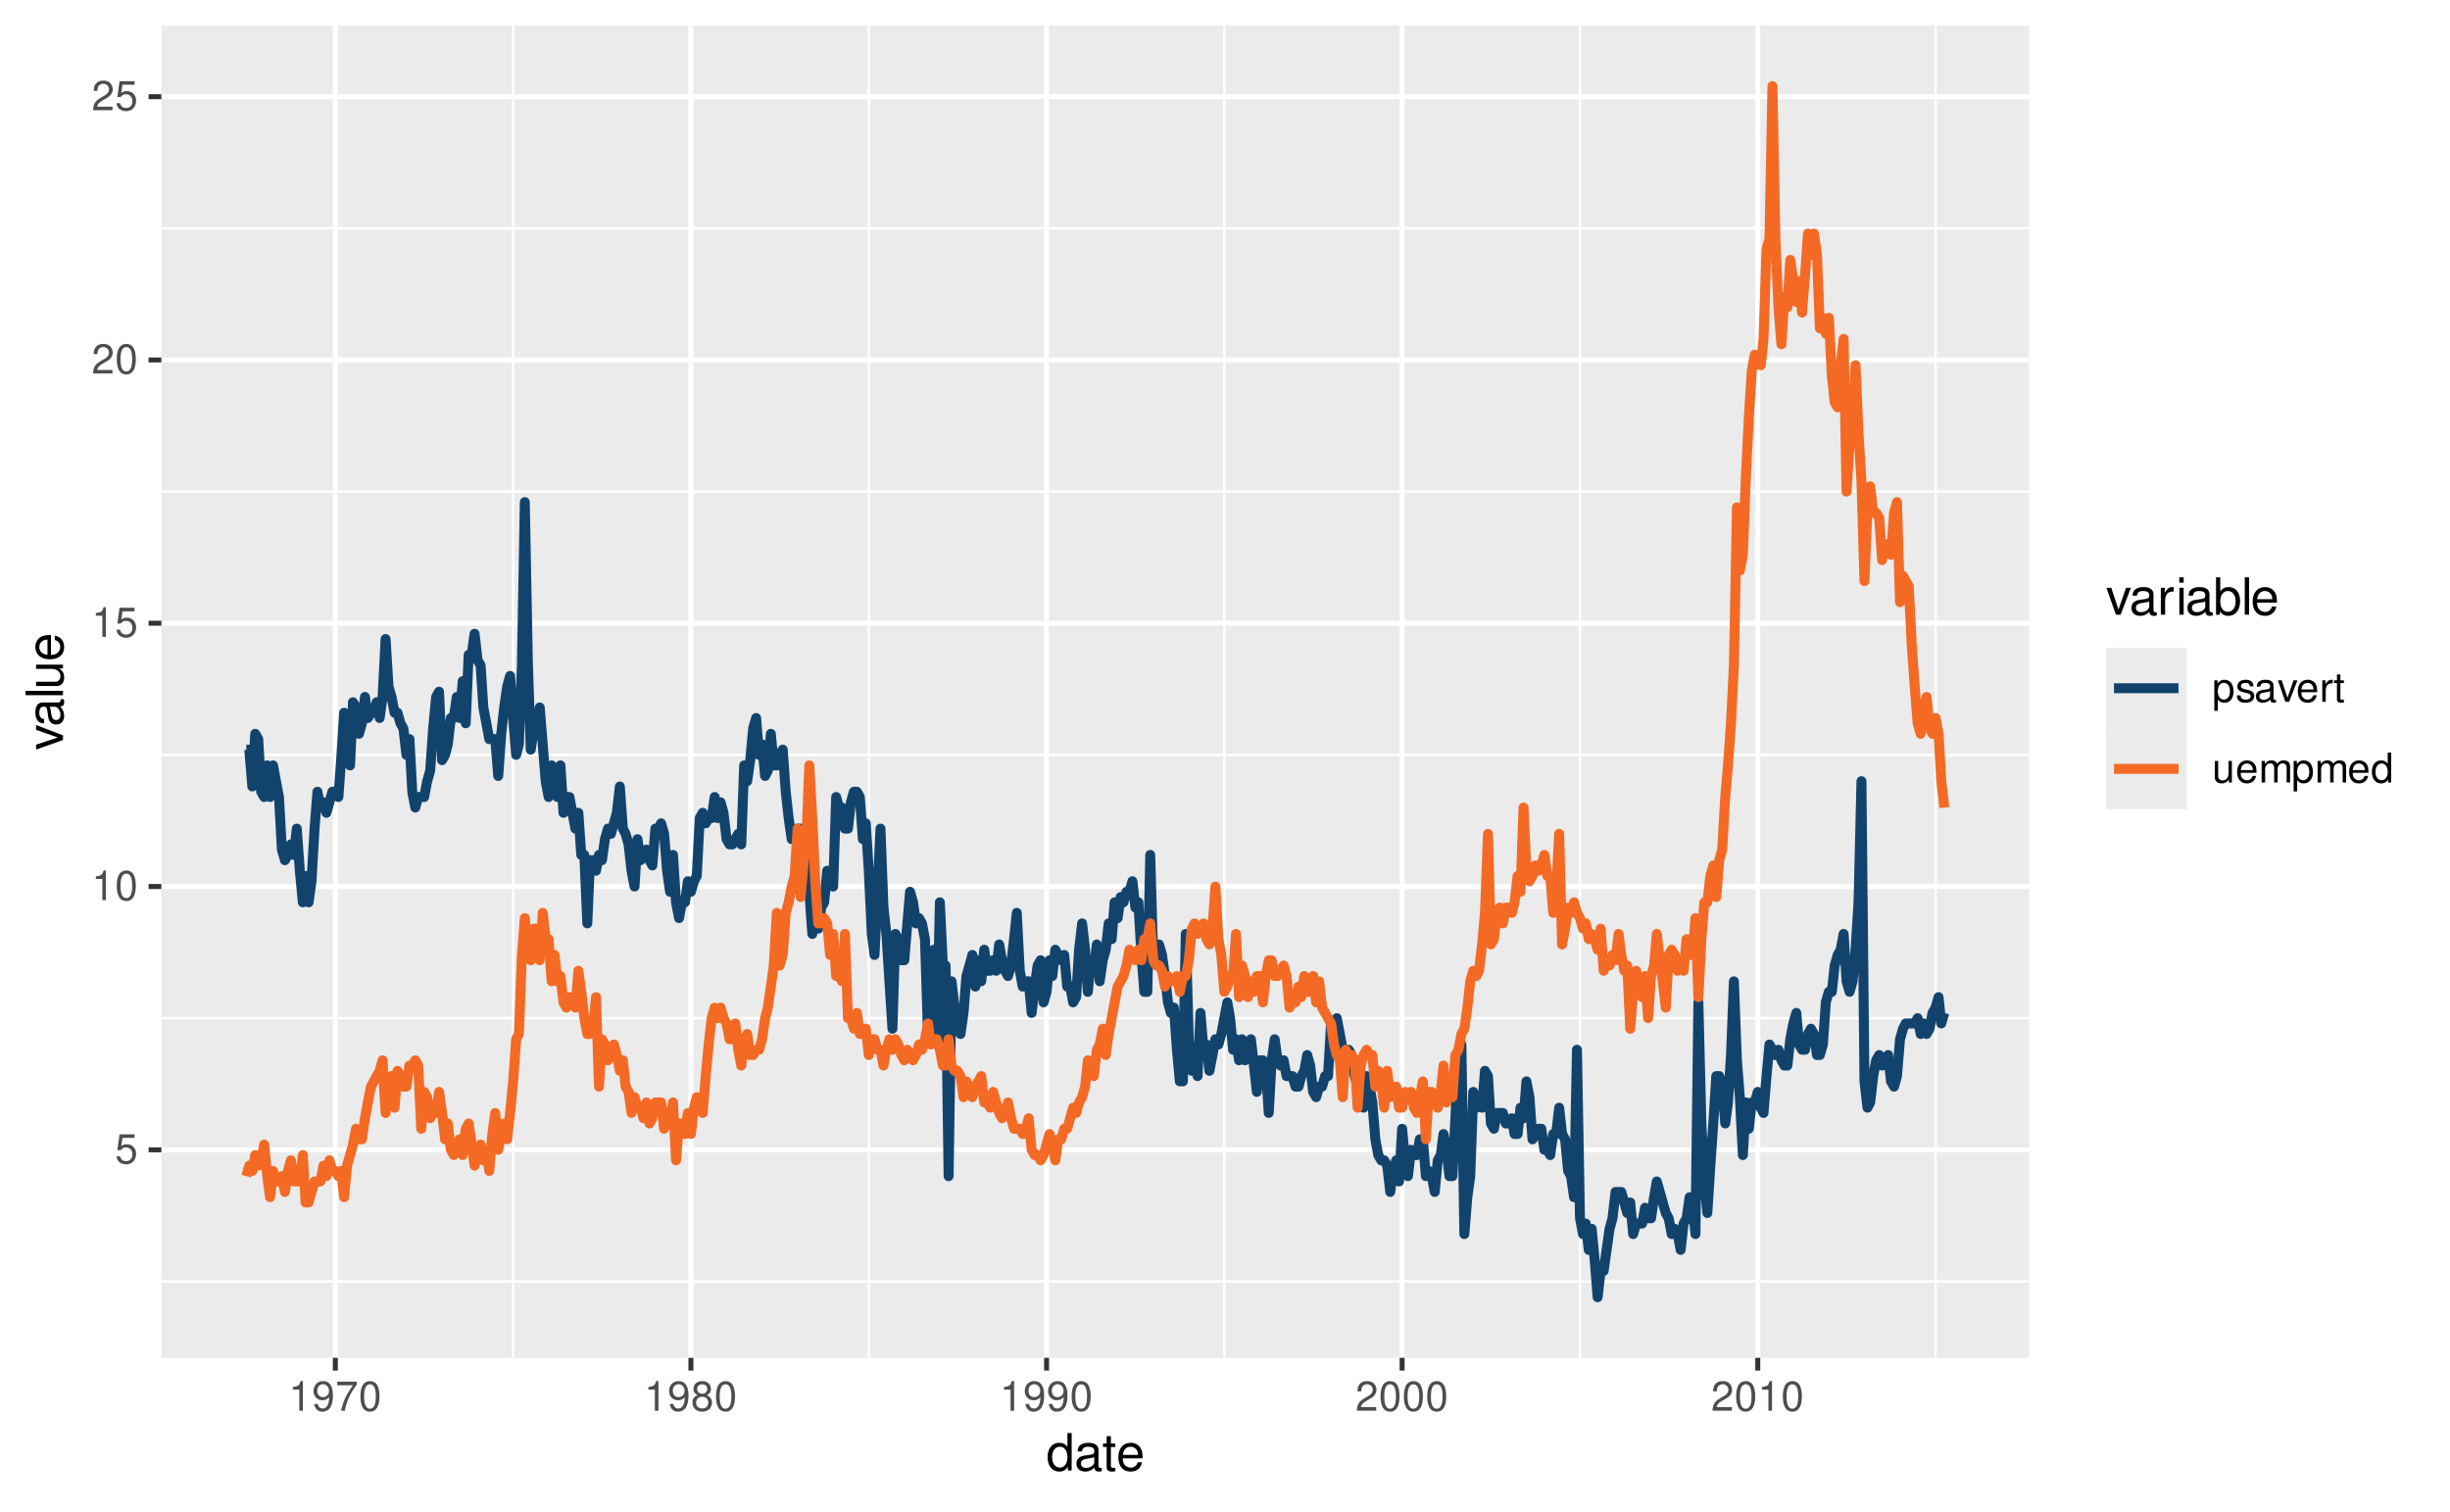 <?xml version="1.0" encoding="UTF-8"?>
<svg xmlns="http://www.w3.org/2000/svg" xmlns:xlink="http://www.w3.org/1999/xlink" width="525pt" height="324pt" viewBox="0 0 525 324" version="1.1">
<defs>
<g>
<symbol overflow="visible" id="glyph0-0">
<path style="stroke:none;" d=""/>
</symbol>
<symbol overflow="visible" id="glyph0-1">
<path style="stroke:none;" d="M 4.188 -6.234 L 0.969 -6.234 L 0.5 -2.844 L 1.219 -2.844 C 1.578 -3.266 1.875 -3.422 2.359 -3.422 C 3.203 -3.422 3.719 -2.844 3.719 -1.922 C 3.719 -1.031 3.203 -0.484 2.359 -0.484 C 1.688 -0.484 1.266 -0.828 1.078 -1.531 L 0.312 -1.531 C 0.406 -1.016 0.5 -0.781 0.688 -0.547 C 1.031 -0.078 1.672 0.203 2.375 0.203 C 3.641 0.203 4.516 -0.719 4.516 -2.031 C 4.516 -3.266 3.688 -4.109 2.5 -4.109 C 2.062 -4.109 1.703 -4 1.344 -3.734 L 1.594 -5.469 L 4.188 -5.469 Z M 4.188 -6.234 "/>
</symbol>
<symbol overflow="visible" id="glyph0-2">
<path style="stroke:none;" d="M 2.281 -4.531 L 2.281 0 L 3.047 0 L 3.047 -6.359 L 2.547 -6.359 C 2.266 -5.391 2.094 -5.25 0.891 -5.094 L 0.891 -4.531 Z M 2.281 -4.531 "/>
</symbol>
<symbol overflow="visible" id="glyph0-3">
<path style="stroke:none;" d="M 2.422 -6.359 C 1.844 -6.359 1.312 -6.094 0.984 -5.672 C 0.578 -5.109 0.375 -4.25 0.375 -3.078 C 0.375 -0.938 1.078 0.203 2.422 0.203 C 3.734 0.203 4.453 -0.938 4.453 -3.031 C 4.453 -4.25 4.266 -5.078 3.859 -5.672 C 3.531 -6.109 3.016 -6.359 2.422 -6.359 Z M 2.422 -5.672 C 3.25 -5.672 3.672 -4.828 3.672 -3.094 C 3.672 -1.281 3.266 -0.438 2.406 -0.438 C 1.578 -0.438 1.172 -1.312 1.172 -3.062 C 1.172 -4.828 1.578 -5.672 2.422 -5.672 Z M 2.422 -5.672 "/>
</symbol>
<symbol overflow="visible" id="glyph0-4">
<path style="stroke:none;" d="M 4.453 -0.766 L 1.172 -0.766 C 1.25 -1.297 1.531 -1.625 2.297 -2.094 L 3.172 -2.594 C 4.047 -3.062 4.5 -3.719 4.5 -4.5 C 4.5 -5.031 4.281 -5.531 3.922 -5.875 C 3.547 -6.203 3.094 -6.359 2.5 -6.359 C 1.703 -6.359 1.125 -6.078 0.781 -5.531 C 0.547 -5.203 0.453 -4.797 0.438 -4.156 L 1.219 -4.156 C 1.234 -4.594 1.297 -4.844 1.406 -5.062 C 1.594 -5.438 2 -5.688 2.469 -5.688 C 3.172 -5.688 3.703 -5.172 3.703 -4.484 C 3.703 -3.969 3.406 -3.531 2.859 -3.219 L 2.047 -2.75 C 0.75 -2 0.375 -1.406 0.297 -0.016 L 4.453 -0.016 Z M 4.453 -0.766 "/>
</symbol>
<symbol overflow="visible" id="glyph0-5">
<path style="stroke:none;" d="M 0.469 -1.453 C 0.609 -0.406 1.281 0.203 2.234 0.203 C 2.922 0.203 3.547 -0.125 3.922 -0.703 C 4.297 -1.328 4.484 -2.109 4.484 -3.25 C 4.484 -4.328 4.312 -5 3.953 -5.562 C 3.609 -6.094 3.062 -6.359 2.375 -6.359 C 1.188 -6.359 0.328 -5.469 0.328 -4.234 C 0.328 -3.062 1.125 -2.25 2.25 -2.25 C 2.844 -2.25 3.281 -2.453 3.672 -2.938 C 3.672 -1.359 3.172 -0.484 2.281 -0.484 C 1.734 -0.484 1.359 -0.828 1.234 -1.453 Z M 2.359 -5.688 C 3.094 -5.688 3.641 -5.078 3.641 -4.25 C 3.641 -3.469 3.109 -2.922 2.344 -2.922 C 1.594 -2.922 1.125 -3.453 1.125 -4.297 C 1.125 -5.109 1.641 -5.688 2.359 -5.688 Z M 2.359 -5.688 "/>
</symbol>
<symbol overflow="visible" id="glyph0-6">
<path style="stroke:none;" d="M 4.578 -6.234 L 0.406 -6.234 L 0.406 -5.469 L 3.781 -5.469 C 2.281 -3.359 1.688 -2.047 1.219 0 L 2.047 0 C 2.391 -2 3.172 -3.719 4.578 -5.594 Z M 4.578 -6.234 "/>
</symbol>
<symbol overflow="visible" id="glyph0-7">
<path style="stroke:none;" d="M 3.438 -3.359 C 4.094 -3.75 4.297 -4.062 4.297 -4.656 C 4.297 -5.672 3.531 -6.359 2.422 -6.359 C 1.312 -6.359 0.547 -5.672 0.547 -4.672 C 0.547 -4.062 0.75 -3.75 1.391 -3.359 C 0.672 -2.984 0.328 -2.469 0.328 -1.766 C 0.328 -0.609 1.172 0.203 2.422 0.203 C 3.656 0.203 4.516 -0.609 4.516 -1.766 C 4.516 -2.469 4.156 -2.984 3.438 -3.359 Z M 2.422 -5.672 C 3.078 -5.672 3.5 -5.281 3.5 -4.641 C 3.5 -4.047 3.062 -3.656 2.422 -3.656 C 1.766 -3.656 1.344 -4.047 1.344 -4.656 C 1.344 -5.281 1.766 -5.672 2.422 -5.672 Z M 2.422 -3 C 3.188 -3 3.719 -2.484 3.719 -1.75 C 3.719 -0.984 3.203 -0.484 2.406 -0.484 C 1.641 -0.484 1.125 -1 1.125 -1.734 C 1.125 -2.5 1.641 -3 2.422 -3 Z M 2.422 -3 "/>
</symbol>
<symbol overflow="visible" id="glyph0-8">
<path style="stroke:none;" d="M 0.469 1.922 L 1.219 1.922 L 1.219 -0.484 C 1.594 -0.016 2.031 0.203 2.625 0.203 C 3.828 0.203 4.594 -0.75 4.594 -2.219 C 4.594 -3.781 3.844 -4.734 2.625 -4.734 C 2 -4.734 1.5 -4.453 1.156 -3.922 L 1.156 -4.609 L 0.469 -4.609 Z M 2.5 -4.062 C 3.312 -4.062 3.828 -3.344 3.828 -2.25 C 3.828 -1.203 3.297 -0.484 2.5 -0.484 C 1.719 -0.484 1.219 -1.188 1.219 -2.266 C 1.219 -3.359 1.719 -4.062 2.5 -4.062 Z M 2.5 -4.062 "/>
</symbol>
<symbol overflow="visible" id="glyph0-9">
<path style="stroke:none;" d="M 3.859 -3.328 C 3.844 -4.234 3.25 -4.734 2.188 -4.734 C 1.109 -4.734 0.406 -4.188 0.406 -3.328 C 0.406 -2.609 0.781 -2.266 1.875 -2 L 2.562 -1.844 C 3.062 -1.719 3.266 -1.531 3.266 -1.203 C 3.266 -0.766 2.844 -0.469 2.203 -0.469 C 1.797 -0.469 1.469 -0.594 1.281 -0.781 C 1.172 -0.922 1.125 -1.047 1.078 -1.375 L 0.297 -1.375 C 0.328 -0.312 0.938 0.203 2.141 0.203 C 3.297 0.203 4.031 -0.375 4.031 -1.266 C 4.031 -1.938 3.656 -2.328 2.734 -2.547 L 2.031 -2.703 C 1.438 -2.844 1.172 -3.047 1.172 -3.375 C 1.172 -3.797 1.562 -4.062 2.156 -4.062 C 2.75 -4.062 3.062 -3.812 3.078 -3.328 Z M 3.859 -3.328 "/>
</symbol>
<symbol overflow="visible" id="glyph0-10">
<path style="stroke:none;" d="M 4.703 -0.438 C 4.625 -0.406 4.594 -0.406 4.547 -0.406 C 4.297 -0.406 4.156 -0.547 4.156 -0.781 L 4.156 -3.484 C 4.156 -4.297 3.547 -4.734 2.422 -4.734 C 1.734 -4.734 1.203 -4.547 0.891 -4.203 C 0.672 -3.969 0.594 -3.703 0.578 -3.25 L 1.312 -3.25 C 1.375 -3.812 1.703 -4.062 2.391 -4.062 C 3.062 -4.062 3.422 -3.812 3.422 -3.375 L 3.422 -3.188 C 3.406 -2.875 3.25 -2.75 2.656 -2.672 C 1.625 -2.547 1.453 -2.5 1.172 -2.391 C 0.641 -2.156 0.375 -1.766 0.375 -1.156 C 0.375 -0.328 0.953 0.203 1.875 0.203 C 2.469 0.203 2.922 0 3.453 -0.469 C 3.5 0 3.734 0.203 4.203 0.203 C 4.359 0.203 4.453 0.188 4.703 0.125 Z M 3.422 -1.453 C 3.422 -1.203 3.359 -1.062 3.125 -0.859 C 2.828 -0.578 2.469 -0.438 2.047 -0.438 C 1.469 -0.438 1.141 -0.719 1.141 -1.172 C 1.141 -1.656 1.453 -1.906 2.25 -2.016 C 3.031 -2.125 3.172 -2.156 3.422 -2.281 Z M 3.422 -1.453 "/>
</symbol>
<symbol overflow="visible" id="glyph0-11">
<path style="stroke:none;" d="M 2.5 0 L 4.281 -4.609 L 3.453 -4.609 L 2.141 -0.875 L 0.922 -4.609 L 0.094 -4.609 L 1.703 0 Z M 2.5 0 "/>
</symbol>
<symbol overflow="visible" id="glyph0-12">
<path style="stroke:none;" d="M 4.516 -2.062 C 4.516 -2.766 4.453 -3.188 4.328 -3.531 C 4.031 -4.281 3.328 -4.734 2.469 -4.734 C 1.172 -4.734 0.359 -3.766 0.359 -2.25 C 0.359 -0.719 1.141 0.203 2.453 0.203 C 3.5 0.203 4.234 -0.391 4.422 -1.406 L 3.672 -1.406 C 3.469 -0.797 3.062 -0.469 2.469 -0.469 C 2 -0.469 1.609 -0.688 1.359 -1.078 C 1.188 -1.344 1.125 -1.594 1.125 -2.062 Z M 1.141 -2.656 C 1.203 -3.516 1.719 -4.062 2.453 -4.062 C 3.203 -4.062 3.719 -3.484 3.719 -2.656 Z M 1.141 -2.656 "/>
</symbol>
<symbol overflow="visible" id="glyph0-13">
<path style="stroke:none;" d="M 0.609 -4.609 L 0.609 0 L 1.344 0 L 1.344 -2.391 C 1.359 -3.5 1.812 -4 2.828 -3.969 L 2.828 -4.719 C 2.703 -4.734 2.625 -4.734 2.547 -4.734 C 2.062 -4.734 1.703 -4.453 1.281 -3.781 L 1.281 -4.609 Z M 0.609 -4.609 "/>
</symbol>
<symbol overflow="visible" id="glyph0-14">
<path style="stroke:none;" d="M 2.234 -4.609 L 1.484 -4.609 L 1.484 -5.875 L 0.75 -5.875 L 0.75 -4.609 L 0.125 -4.609 L 0.125 -4.016 L 0.75 -4.016 L 0.75 -0.531 C 0.75 -0.047 1.062 0.203 1.641 0.203 C 1.828 0.203 1.984 0.188 2.234 0.141 L 2.234 -0.469 C 2.125 -0.453 2.031 -0.438 1.875 -0.438 C 1.562 -0.438 1.484 -0.531 1.484 -0.859 L 1.484 -4.016 L 2.234 -4.016 Z M 2.234 -4.609 "/>
</symbol>
<symbol overflow="visible" id="glyph0-15">
<path style="stroke:none;" d="M 4.234 0 L 4.234 -4.609 L 3.516 -4.609 L 3.516 -2 C 3.516 -1.062 3.016 -0.438 2.25 -0.438 C 1.672 -0.438 1.297 -0.797 1.297 -1.344 L 1.297 -4.609 L 0.578 -4.609 L 0.578 -1.062 C 0.578 -0.297 1.141 0.203 2.047 0.203 C 2.719 0.203 3.156 -0.031 3.578 -0.641 L 3.578 0 Z M 4.234 0 "/>
</symbol>
<symbol overflow="visible" id="glyph0-16">
<path style="stroke:none;" d="M 0.609 -4.609 L 0.609 0 L 1.359 0 L 1.359 -2.891 C 1.359 -3.562 1.844 -4.094 2.438 -4.094 C 2.984 -4.094 3.297 -3.766 3.297 -3.172 L 3.297 0 L 4.031 0 L 4.031 -2.891 C 4.031 -3.562 4.516 -4.094 5.109 -4.094 C 5.641 -4.094 5.969 -3.75 5.969 -3.172 L 5.969 0 L 6.703 0 L 6.703 -3.453 C 6.703 -4.281 6.234 -4.734 5.359 -4.734 C 4.75 -4.734 4.375 -4.562 3.953 -4.031 C 3.672 -4.531 3.312 -4.734 2.703 -4.734 C 2.094 -4.734 1.688 -4.516 1.297 -3.953 L 1.297 -4.609 Z M 0.609 -4.609 "/>
</symbol>
<symbol overflow="visible" id="glyph0-17">
<path style="stroke:none;" d="M 4.359 -6.406 L 3.625 -6.406 L 3.625 -4.031 C 3.312 -4.5 2.828 -4.734 2.203 -4.734 C 1.016 -4.734 0.234 -3.781 0.234 -2.312 C 0.234 -0.75 0.984 0.203 2.234 0.203 C 2.875 0.203 3.312 -0.031 3.703 -0.609 L 3.703 0 L 4.359 0 Z M 2.328 -4.062 C 3.125 -4.062 3.625 -3.359 3.625 -2.25 C 3.625 -1.188 3.109 -0.484 2.344 -0.484 C 1.531 -0.484 1 -1.203 1 -2.266 C 1 -3.344 1.531 -4.062 2.328 -4.062 Z M 2.328 -4.062 "/>
</symbol>
<symbol overflow="visible" id="glyph1-0">
<path style="stroke:none;" d=""/>
</symbol>
<symbol overflow="visible" id="glyph1-1">
<path style="stroke:none;" d="M 5.438 -8.016 L 4.531 -8.016 L 4.531 -5.031 C 4.141 -5.625 3.531 -5.922 2.766 -5.922 C 1.266 -5.922 0.281 -4.734 0.281 -2.891 C 0.281 -0.953 1.234 0.25 2.797 0.25 C 3.594 0.25 4.141 -0.047 4.625 -0.766 L 4.625 0 L 5.438 0 Z M 2.922 -5.078 C 3.906 -5.078 4.531 -4.203 4.531 -2.812 C 4.531 -1.484 3.891 -0.609 2.922 -0.609 C 1.906 -0.609 1.25 -1.5 1.25 -2.844 C 1.25 -4.188 1.906 -5.078 2.922 -5.078 Z M 2.922 -5.078 "/>
</symbol>
<symbol overflow="visible" id="glyph1-2">
<path style="stroke:none;" d="M 5.891 -0.531 C 5.781 -0.516 5.734 -0.516 5.688 -0.516 C 5.375 -0.516 5.188 -0.688 5.188 -0.969 L 5.188 -4.359 C 5.188 -5.375 4.438 -5.922 3.031 -5.922 C 2.172 -5.922 1.5 -5.688 1.109 -5.266 C 0.844 -4.969 0.734 -4.625 0.719 -4.062 L 1.641 -4.062 C 1.719 -4.766 2.141 -5.078 2.984 -5.078 C 3.828 -5.078 4.281 -4.781 4.281 -4.219 L 4.281 -3.984 C 4.266 -3.594 4.062 -3.438 3.328 -3.344 C 2.031 -3.172 1.828 -3.141 1.469 -2.984 C 0.797 -2.703 0.469 -2.203 0.469 -1.453 C 0.469 -0.406 1.188 0.25 2.359 0.25 C 3.078 0.25 3.656 0 4.312 -0.594 C 4.375 0 4.656 0.25 5.266 0.25 C 5.453 0.25 5.578 0.234 5.891 0.156 Z M 4.281 -1.812 C 4.281 -1.5 4.188 -1.312 3.922 -1.062 C 3.547 -0.719 3.094 -0.547 2.547 -0.547 C 1.844 -0.547 1.422 -0.891 1.422 -1.469 C 1.422 -2.078 1.812 -2.391 2.812 -2.531 C 3.781 -2.656 3.969 -2.703 4.281 -2.844 Z M 4.281 -1.812 "/>
</symbol>
<symbol overflow="visible" id="glyph1-3">
<path style="stroke:none;" d="M 2.797 -5.766 L 1.844 -5.766 L 1.844 -7.344 L 0.938 -7.344 L 0.938 -5.766 L 0.156 -5.766 L 0.156 -5.016 L 0.938 -5.016 L 0.938 -0.656 C 0.938 -0.062 1.328 0.25 2.047 0.25 C 2.281 0.25 2.484 0.234 2.797 0.172 L 2.797 -0.594 C 2.656 -0.562 2.547 -0.547 2.359 -0.547 C 1.953 -0.547 1.844 -0.656 1.844 -1.062 L 1.844 -5.016 L 2.797 -5.016 Z M 2.797 -5.766 "/>
</symbol>
<symbol overflow="visible" id="glyph1-4">
<path style="stroke:none;" d="M 5.641 -2.578 C 5.641 -3.453 5.578 -3.984 5.406 -4.406 C 5.031 -5.359 4.156 -5.922 3.078 -5.922 C 1.469 -5.922 0.438 -4.703 0.438 -2.812 C 0.438 -0.906 1.438 0.25 3.062 0.25 C 4.375 0.25 5.297 -0.5 5.516 -1.75 L 4.594 -1.75 C 4.344 -0.984 3.828 -0.594 3.094 -0.594 C 2.516 -0.594 2.016 -0.859 1.703 -1.344 C 1.484 -1.672 1.406 -2 1.391 -2.578 Z M 1.422 -3.328 C 1.5 -4.391 2.141 -5.078 3.062 -5.078 C 4 -5.078 4.656 -4.359 4.656 -3.328 Z M 1.422 -3.328 "/>
</symbol>
<symbol overflow="visible" id="glyph1-5">
<path style="stroke:none;" d="M 3.141 0 L 5.344 -5.766 L 4.312 -5.766 L 2.688 -1.094 L 1.141 -5.766 L 0.109 -5.766 L 2.141 0 Z M 3.141 0 "/>
</symbol>
<symbol overflow="visible" id="glyph1-6">
<path style="stroke:none;" d="M 0.766 -5.766 L 0.766 0 L 1.688 0 L 1.688 -2.984 C 1.688 -4.375 2.266 -5 3.531 -4.969 L 3.531 -5.891 C 3.375 -5.922 3.281 -5.922 3.172 -5.922 C 2.578 -5.922 2.141 -5.578 1.609 -4.719 L 1.609 -5.766 Z M 0.766 -5.766 "/>
</symbol>
<symbol overflow="visible" id="glyph1-7">
<path style="stroke:none;" d="M 1.656 -5.766 L 0.734 -5.766 L 0.734 0 L 1.656 0 Z M 1.656 -8.016 L 0.719 -8.016 L 0.719 -6.859 L 1.656 -6.859 Z M 1.656 -8.016 "/>
</symbol>
<symbol overflow="visible" id="glyph1-8">
<path style="stroke:none;" d="M 0.594 -8.016 L 0.594 0 L 1.422 0 L 1.422 -0.734 C 1.859 -0.062 2.438 0.25 3.25 0.25 C 4.766 0.25 5.75 -0.984 5.75 -2.906 C 5.75 -4.781 4.812 -5.922 3.281 -5.922 C 2.5 -5.922 1.938 -5.625 1.5 -4.984 L 1.5 -8.016 Z M 3.109 -5.078 C 4.141 -5.078 4.797 -4.188 4.797 -2.812 C 4.797 -1.5 4.109 -0.609 3.109 -0.609 C 2.141 -0.609 1.5 -1.484 1.5 -2.844 C 1.5 -4.188 2.141 -5.078 3.109 -5.078 Z M 3.109 -5.078 "/>
</symbol>
<symbol overflow="visible" id="glyph1-9">
<path style="stroke:none;" d="M 1.672 -8.016 L 0.75 -8.016 L 0.75 0 L 1.672 0 Z M 1.672 -8.016 "/>
</symbol>
<symbol overflow="visible" id="glyph2-0">
<path style="stroke:none;" d=""/>
</symbol>
<symbol overflow="visible" id="glyph2-1">
<path style="stroke:none;" d="M 0 -3.141 L -5.766 -5.344 L -5.766 -4.312 L -1.094 -2.688 L -5.766 -1.141 L -5.766 -0.109 L 0 -2.141 Z M 0 -3.141 "/>
</symbol>
<symbol overflow="visible" id="glyph2-2">
<path style="stroke:none;" d="M -0.531 -5.891 C -0.516 -5.781 -0.516 -5.734 -0.516 -5.688 C -0.516 -5.375 -0.688 -5.188 -0.969 -5.188 L -4.359 -5.188 C -5.375 -5.188 -5.922 -4.438 -5.922 -3.031 C -5.922 -2.172 -5.688 -1.5 -5.266 -1.109 C -4.969 -0.844 -4.625 -0.734 -4.062 -0.719 L -4.062 -1.641 C -4.766 -1.719 -5.078 -2.141 -5.078 -2.984 C -5.078 -3.828 -4.781 -4.281 -4.219 -4.281 L -3.984 -4.281 C -3.594 -4.266 -3.438 -4.062 -3.344 -3.328 C -3.172 -2.031 -3.141 -1.828 -2.984 -1.469 C -2.703 -0.797 -2.203 -0.469 -1.453 -0.469 C -0.406 -0.469 0.25 -1.188 0.25 -2.359 C 0.25 -3.078 0 -3.656 -0.594 -4.312 C 0 -4.375 0.25 -4.656 0.25 -5.266 C 0.25 -5.453 0.234 -5.578 0.156 -5.891 Z M -1.812 -4.281 C -1.5 -4.281 -1.312 -4.188 -1.062 -3.922 C -0.719 -3.547 -0.547 -3.094 -0.547 -2.547 C -0.547 -1.844 -0.891 -1.422 -1.469 -1.422 C -2.078 -1.422 -2.391 -1.812 -2.531 -2.812 C -2.656 -3.781 -2.703 -3.969 -2.844 -4.281 Z M -1.812 -4.281 "/>
</symbol>
<symbol overflow="visible" id="glyph2-3">
<path style="stroke:none;" d="M -8.016 -1.672 L -8.016 -0.75 L 0 -0.75 L 0 -1.672 Z M -8.016 -1.672 "/>
</symbol>
<symbol overflow="visible" id="glyph2-4">
<path style="stroke:none;" d="M 0 -5.297 L -5.766 -5.297 L -5.766 -4.391 L -2.5 -4.391 C -1.312 -4.391 -0.547 -3.766 -0.547 -2.812 C -0.547 -2.094 -0.984 -1.625 -1.688 -1.625 L -5.766 -1.625 L -5.766 -0.719 L -1.312 -0.719 C -0.359 -0.719 0.25 -1.438 0.25 -2.547 C 0.25 -3.406 -0.047 -3.938 -0.797 -4.484 L 0 -4.484 Z M 0 -5.297 "/>
</symbol>
<symbol overflow="visible" id="glyph2-5">
<path style="stroke:none;" d="M -2.578 -5.641 C -3.453 -5.641 -3.984 -5.578 -4.406 -5.406 C -5.359 -5.031 -5.922 -4.156 -5.922 -3.078 C -5.922 -1.469 -4.703 -0.438 -2.812 -0.438 C -0.906 -0.438 0.25 -1.438 0.25 -3.062 C 0.25 -4.375 -0.5 -5.297 -1.75 -5.516 L -1.75 -4.594 C -0.984 -4.344 -0.594 -3.828 -0.594 -3.094 C -0.594 -2.516 -0.859 -2.016 -1.344 -1.703 C -1.672 -1.484 -2 -1.406 -2.578 -1.391 Z M -3.328 -1.422 C -4.391 -1.5 -5.078 -2.141 -5.078 -3.062 C -5.078 -4 -4.359 -4.656 -3.328 -4.656 Z M -3.328 -1.422 "/>
</symbol>
</g>
<clipPath id="clip1">
  <path d="M 34.578 5.48 L 434.828 5.48 L 434.828 290.988 L 34.578 290.988 Z M 34.578 5.48 "/>
</clipPath>
<clipPath id="clip2">
  <path d="M 34.578 274 L 434.828 274 L 434.828 275 L 34.578 275 Z M 34.578 274 "/>
</clipPath>
<clipPath id="clip3">
  <path d="M 34.578 217 L 434.828 217 L 434.828 219 L 34.578 219 Z M 34.578 217 "/>
</clipPath>
<clipPath id="clip4">
  <path d="M 34.578 161 L 434.828 161 L 434.828 163 L 34.578 163 Z M 34.578 161 "/>
</clipPath>
<clipPath id="clip5">
  <path d="M 34.578 105 L 434.828 105 L 434.828 106 L 34.578 106 Z M 34.578 105 "/>
</clipPath>
<clipPath id="clip6">
  <path d="M 34.578 48 L 434.828 48 L 434.828 50 L 34.578 50 Z M 34.578 48 "/>
</clipPath>
<clipPath id="clip7">
  <path d="M 109 5.48 L 111 5.48 L 111 290.988 L 109 290.988 Z M 109 5.48 "/>
</clipPath>
<clipPath id="clip8">
  <path d="M 185 5.48 L 187 5.48 L 187 290.988 L 185 290.988 Z M 185 5.48 "/>
</clipPath>
<clipPath id="clip9">
  <path d="M 262 5.48 L 263 5.48 L 263 290.988 L 262 290.988 Z M 262 5.48 "/>
</clipPath>
<clipPath id="clip10">
  <path d="M 338 5.48 L 339 5.48 L 339 290.988 L 338 290.988 Z M 338 5.48 "/>
</clipPath>
<clipPath id="clip11">
  <path d="M 414 5.48 L 416 5.48 L 416 290.988 L 414 290.988 Z M 414 5.48 "/>
</clipPath>
<clipPath id="clip12">
  <path d="M 34.578 245 L 434.828 245 L 434.828 247 L 34.578 247 Z M 34.578 245 "/>
</clipPath>
<clipPath id="clip13">
  <path d="M 34.578 189 L 434.828 189 L 434.828 191 L 34.578 191 Z M 34.578 189 "/>
</clipPath>
<clipPath id="clip14">
  <path d="M 34.578 133 L 434.828 133 L 434.828 135 L 34.578 135 Z M 34.578 133 "/>
</clipPath>
<clipPath id="clip15">
  <path d="M 34.578 76 L 434.828 76 L 434.828 78 L 34.578 78 Z M 34.578 76 "/>
</clipPath>
<clipPath id="clip16">
  <path d="M 34.578 20 L 434.828 20 L 434.828 22 L 34.578 22 Z M 34.578 20 "/>
</clipPath>
<clipPath id="clip17">
  <path d="M 71 5.48 L 73 5.48 L 73 290.988 L 71 290.988 Z M 71 5.48 "/>
</clipPath>
<clipPath id="clip18">
  <path d="M 147 5.48 L 149 5.48 L 149 290.988 L 147 290.988 Z M 147 5.48 "/>
</clipPath>
<clipPath id="clip19">
  <path d="M 223 5.48 L 225 5.48 L 225 290.988 L 223 290.988 Z M 223 5.48 "/>
</clipPath>
<clipPath id="clip20">
  <path d="M 299 5.48 L 301 5.48 L 301 290.988 L 299 290.988 Z M 299 5.48 "/>
</clipPath>
<clipPath id="clip21">
  <path d="M 376 5.48 L 378 5.48 L 378 290.988 L 376 290.988 Z M 376 5.48 "/>
</clipPath>
</defs>
<g id="surface9">
<rect x="0" y="0" width="525" height="324" style="fill:rgb(100%,100%,100%);fill-opacity:1;stroke:none;"/>
<path style="fill:none;stroke-width:1.067;stroke-linecap:round;stroke-linejoin:round;stroke:rgb(100%,100%,100%);stroke-opacity:1;stroke-miterlimit:10;" d="M 0 324 L 525 324 L 525 0 L 0 0 Z M 0 324 "/>
<g clip-path="url(#clip1)" clip-rule="nonzero">
<path style=" stroke:none;fill-rule:nonzero;fill:rgb(92.157%,92.157%,92.157%);fill-opacity:1;" d="M 34.578 290.988 L 434.828 290.988 L 434.828 5.48 L 34.578 5.48 Z M 34.578 290.988 "/>
</g>
<g clip-path="url(#clip2)" clip-rule="nonzero">
<path style="fill:none;stroke-width:0.533;stroke-linecap:butt;stroke-linejoin:round;stroke:rgb(100%,100%,100%);stroke-opacity:1;stroke-miterlimit:10;" d="M 34.578 274.625 L 434.828 274.625 "/>
</g>
<g clip-path="url(#clip3)" clip-rule="nonzero">
<path style="fill:none;stroke-width:0.533;stroke-linecap:butt;stroke-linejoin:round;stroke:rgb(100%,100%,100%);stroke-opacity:1;stroke-miterlimit:10;" d="M 34.578 218.199 L 434.828 218.199 "/>
</g>
<g clip-path="url(#clip4)" clip-rule="nonzero">
<path style="fill:none;stroke-width:0.533;stroke-linecap:butt;stroke-linejoin:round;stroke:rgb(100%,100%,100%);stroke-opacity:1;stroke-miterlimit:10;" d="M 34.578 161.773 L 434.828 161.773 "/>
</g>
<g clip-path="url(#clip5)" clip-rule="nonzero">
<path style="fill:none;stroke-width:0.533;stroke-linecap:butt;stroke-linejoin:round;stroke:rgb(100%,100%,100%);stroke-opacity:1;stroke-miterlimit:10;" d="M 34.578 105.352 L 434.828 105.352 "/>
</g>
<g clip-path="url(#clip6)" clip-rule="nonzero">
<path style="fill:none;stroke-width:0.533;stroke-linecap:butt;stroke-linejoin:round;stroke:rgb(100%,100%,100%);stroke-opacity:1;stroke-miterlimit:10;" d="M 34.578 48.926 L 434.828 48.926 "/>
</g>
<g clip-path="url(#clip7)" clip-rule="nonzero">
<path style="fill:none;stroke-width:0.533;stroke-linecap:butt;stroke-linejoin:round;stroke:rgb(100%,100%,100%);stroke-opacity:1;stroke-miterlimit:10;" d="M 109.957 290.988 L 109.957 5.48 "/>
</g>
<g clip-path="url(#clip8)" clip-rule="nonzero">
<path style="fill:none;stroke-width:0.533;stroke-linecap:butt;stroke-linejoin:round;stroke:rgb(100%,100%,100%);stroke-opacity:1;stroke-miterlimit:10;" d="M 186.156 290.988 L 186.156 5.48 "/>
</g>
<g clip-path="url(#clip9)" clip-rule="nonzero">
<path style="fill:none;stroke-width:0.533;stroke-linecap:butt;stroke-linejoin:round;stroke:rgb(100%,100%,100%);stroke-opacity:1;stroke-miterlimit:10;" d="M 262.355 290.988 L 262.355 5.48 "/>
</g>
<g clip-path="url(#clip10)" clip-rule="nonzero">
<path style="fill:none;stroke-width:0.533;stroke-linecap:butt;stroke-linejoin:round;stroke:rgb(100%,100%,100%);stroke-opacity:1;stroke-miterlimit:10;" d="M 338.559 290.988 L 338.559 5.48 "/>
</g>
<g clip-path="url(#clip11)" clip-rule="nonzero">
<path style="fill:none;stroke-width:0.533;stroke-linecap:butt;stroke-linejoin:round;stroke:rgb(100%,100%,100%);stroke-opacity:1;stroke-miterlimit:10;" d="M 414.758 290.988 L 414.758 5.48 "/>
</g>
<g clip-path="url(#clip12)" clip-rule="nonzero">
<path style="fill:none;stroke-width:1.067;stroke-linecap:butt;stroke-linejoin:round;stroke:rgb(100%,100%,100%);stroke-opacity:1;stroke-miterlimit:10;" d="M 34.578 246.41 L 434.828 246.41 "/>
</g>
<g clip-path="url(#clip13)" clip-rule="nonzero">
<path style="fill:none;stroke-width:1.067;stroke-linecap:butt;stroke-linejoin:round;stroke:rgb(100%,100%,100%);stroke-opacity:1;stroke-miterlimit:10;" d="M 34.578 189.988 L 434.828 189.988 "/>
</g>
<g clip-path="url(#clip14)" clip-rule="nonzero">
<path style="fill:none;stroke-width:1.067;stroke-linecap:butt;stroke-linejoin:round;stroke:rgb(100%,100%,100%);stroke-opacity:1;stroke-miterlimit:10;" d="M 34.578 133.562 L 434.828 133.562 "/>
</g>
<g clip-path="url(#clip15)" clip-rule="nonzero">
<path style="fill:none;stroke-width:1.067;stroke-linecap:butt;stroke-linejoin:round;stroke:rgb(100%,100%,100%);stroke-opacity:1;stroke-miterlimit:10;" d="M 34.578 77.137 L 434.828 77.137 "/>
</g>
<g clip-path="url(#clip16)" clip-rule="nonzero">
<path style="fill:none;stroke-width:1.067;stroke-linecap:butt;stroke-linejoin:round;stroke:rgb(100%,100%,100%);stroke-opacity:1;stroke-miterlimit:10;" d="M 34.578 20.715 L 434.828 20.715 "/>
</g>
<g clip-path="url(#clip17)" clip-rule="nonzero">
<path style="fill:none;stroke-width:1.067;stroke-linecap:butt;stroke-linejoin:round;stroke:rgb(100%,100%,100%);stroke-opacity:1;stroke-miterlimit:10;" d="M 71.859 290.988 L 71.859 5.48 "/>
</g>
<g clip-path="url(#clip18)" clip-rule="nonzero">
<path style="fill:none;stroke-width:1.067;stroke-linecap:butt;stroke-linejoin:round;stroke:rgb(100%,100%,100%);stroke-opacity:1;stroke-miterlimit:10;" d="M 148.051 290.988 L 148.051 5.48 "/>
</g>
<g clip-path="url(#clip19)" clip-rule="nonzero">
<path style="fill:none;stroke-width:1.067;stroke-linecap:butt;stroke-linejoin:round;stroke:rgb(100%,100%,100%);stroke-opacity:1;stroke-miterlimit:10;" d="M 224.262 290.988 L 224.262 5.48 "/>
</g>
<g clip-path="url(#clip20)" clip-rule="nonzero">
<path style="fill:none;stroke-width:1.067;stroke-linecap:butt;stroke-linejoin:round;stroke:rgb(100%,100%,100%);stroke-opacity:1;stroke-miterlimit:10;" d="M 300.453 290.988 L 300.453 5.48 "/>
</g>
<g clip-path="url(#clip21)" clip-rule="nonzero">
<path style="fill:none;stroke-width:1.067;stroke-linecap:butt;stroke-linejoin:round;stroke:rgb(100%,100%,100%);stroke-opacity:1;stroke-miterlimit:10;" d="M 376.664 290.988 L 376.664 5.48 "/>
</g>
<path style="fill:none;stroke-width:2.134;stroke-linecap:butt;stroke-linejoin:round;stroke:rgb(7.059%,26.275%,42.745%);stroke-opacity:1;stroke-miterlimit:10;" d="M 52.773 160.648 L 53.418 160.648 L 54.066 168.547 L 54.691 157.262 L 55.34 158.391 L 55.965 169.676 L 56.609 170.805 L 57.258 164.031 L 57.863 170.805 L 58.508 164.031 L 59.137 167.418 L 59.781 170.805 L 60.406 182.09 L 61.055 184.344 L 61.699 183.215 L 62.328 180.961 L 62.973 183.215 L 63.598 177.574 L 64.246 186.602 L 64.895 193.371 L 65.477 187.73 L 66.125 193.371 L 66.75 188.859 L 67.398 177.574 L 68.023 169.676 L 68.668 173.059 L 69.316 171.934 L 69.941 174.188 L 70.59 171.934 L 71.215 169.676 L 71.859 169.676 L 72.508 170.805 L 73.094 162.902 L 73.738 152.746 L 74.363 162.902 L 75.012 164.031 L 75.637 150.492 L 76.285 151.617 L 76.93 157.262 L 77.555 155.004 L 78.203 149.363 L 78.828 153.875 L 79.477 152.746 L 80.121 152.746 L 80.707 150.492 L 81.355 153.875 L 81.98 149.363 L 82.625 136.949 L 83.254 147.105 L 83.898 149.363 L 84.547 152.746 L 85.172 152.746 L 85.816 155.004 L 86.445 156.133 L 87.09 161.773 L 87.738 158.391 L 88.344 169.676 L 88.988 173.059 L 89.613 170.805 L 90.887 170.805 L 91.535 167.418 L 92.18 165.16 L 92.809 156.133 L 93.453 149.363 L 94.078 148.234 L 94.727 162.902 L 95.375 161.773 L 95.957 159.52 L 96.605 153.875 L 97.23 153.875 L 97.875 149.363 L 98.504 153.875 L 99.148 145.977 L 99.797 155.004 L 100.422 140.332 L 101.07 140.332 L 101.695 135.82 L 102.34 141.461 L 102.988 142.59 L 103.574 151.617 L 104.219 155.004 L 104.844 158.391 L 106.117 158.391 L 106.766 166.289 L 107.41 157.262 L 108.035 151.617 L 108.684 147.105 L 109.309 144.848 L 109.957 153.875 L 110.602 161.773 L 111.188 159.52 L 111.832 142.59 L 112.461 107.609 L 113.105 141.461 L 113.73 160.648 L 114.379 156.133 L 115.027 156.133 L 115.652 151.617 L 116.297 159.52 L 116.926 167.418 L 117.57 170.805 L 118.219 164.031 L 118.824 165.16 L 119.469 170.805 L 120.094 164.031 L 120.742 174.188 L 121.367 170.805 L 122.016 170.805 L 122.66 174.188 L 123.289 177.574 L 123.934 174.188 L 124.559 183.215 L 125.207 183.215 L 125.852 197.887 L 126.438 184.344 L 127.086 184.344 L 127.711 186.602 L 128.355 183.215 L 128.984 184.344 L 129.629 179.832 L 130.277 177.574 L 130.902 178.703 L 131.551 176.445 L 132.176 174.188 L 132.82 168.547 L 133.469 177.574 L 134.051 178.703 L 134.699 180.961 L 135.324 186.602 L 135.973 189.988 L 136.598 179.832 L 137.246 184.344 L 137.891 183.215 L 138.516 182.09 L 139.164 184.344 L 139.789 185.473 L 140.438 177.574 L 141.082 177.574 L 141.668 176.445 L 142.312 178.703 L 142.941 186.602 L 143.586 191.117 L 144.211 183.215 L 144.859 193.371 L 145.508 196.758 L 146.133 193.371 L 146.777 193.371 L 147.406 188.859 L 148.051 191.117 L 148.699 188.859 L 149.305 187.73 L 149.949 175.316 L 150.574 174.188 L 151.223 176.445 L 151.848 175.316 L 152.496 175.316 L 153.141 170.805 L 153.77 175.316 L 154.414 171.934 L 155.039 174.188 L 155.688 179.832 L 156.332 180.961 L 156.918 180.961 L 157.566 179.832 L 158.191 178.703 L 158.836 180.961 L 159.465 164.031 L 160.109 167.418 L 160.758 162.902 L 161.383 156.133 L 162.027 153.875 L 162.656 161.773 L 163.301 159.52 L 163.949 166.289 L 164.531 165.16 L 165.18 157.262 L 165.805 164.031 L 166.453 164.031 L 167.078 161.773 L 167.727 160.648 L 168.371 169.676 L 168.996 175.316 L 169.645 179.832 L 170.27 179.832 L 170.918 177.574 L 171.562 177.574 L 172.148 183.215 L 172.793 186.602 L 173.422 191.117 L 174.066 200.145 L 174.691 194.5 L 175.34 199.016 L 175.984 194.5 L 176.613 193.371 L 177.258 186.602 L 177.883 188.859 L 178.531 189.988 L 179.18 170.805 L 179.785 173.059 L 180.43 173.059 L 181.055 177.574 L 181.703 177.574 L 182.328 171.934 L 182.977 169.676 L 183.621 169.676 L 184.246 170.805 L 184.895 179.832 L 185.52 176.445 L 186.168 186.602 L 186.812 200.145 L 187.398 204.656 L 188.043 191.117 L 188.672 177.574 L 189.316 194.5 L 189.941 200.145 L 191.238 220.457 L 191.863 200.145 L 192.508 201.273 L 193.137 205.785 L 193.781 205.785 L 194.43 197.887 L 195.012 191.117 L 195.66 193.371 L 196.285 197.887 L 196.934 196.758 L 197.559 197.887 L 198.203 201.273 L 198.852 221.586 L 199.477 208.043 L 200.125 203.531 L 200.75 223.844 L 201.398 193.371 L 202.043 206.914 L 202.629 206.914 L 203.273 252.055 L 203.902 210.301 L 204.547 215.941 L 205.172 218.199 L 205.82 221.586 L 206.465 217.07 L 207.094 209.172 L 207.738 206.914 L 208.363 204.656 L 209.012 211.43 L 209.66 205.785 L 210.262 210.301 L 210.91 203.531 L 211.535 208.043 L 212.184 208.043 L 212.809 205.785 L 213.457 208.043 L 214.102 202.402 L 214.727 205.785 L 215.375 208.043 L 216 209.172 L 216.648 206.914 L 217.293 201.273 L 217.879 195.629 L 218.523 208.043 L 219.152 211.43 L 219.797 210.301 L 220.422 210.301 L 221.07 217.07 L 221.719 211.43 L 222.344 206.914 L 222.988 205.785 L 223.617 214.812 L 224.262 212.559 L 224.91 205.785 L 225.492 209.172 L 226.141 203.531 L 226.766 204.656 L 227.414 205.785 L 228.039 204.656 L 228.684 211.43 L 229.332 211.43 L 229.957 214.812 L 230.605 213.688 L 231.23 203.531 L 231.879 197.887 L 232.523 203.531 L 233.109 212.559 L 233.754 205.785 L 234.379 208.043 L 235.027 202.402 L 235.652 210.301 L 236.301 205.785 L 236.945 203.531 L 237.574 197.887 L 238.219 201.273 L 238.844 193.371 L 239.492 196.758 L 240.141 192.246 L 240.742 193.371 L 241.391 191.117 L 242.016 191.117 L 242.664 188.859 L 243.289 194.5 L 243.938 193.371 L 244.582 204.656 L 245.207 212.559 L 245.855 212.559 L 246.48 183.215 L 247.129 205.785 L 247.773 202.402 L 248.359 202.402 L 249.004 204.656 L 249.633 209.172 L 250.277 214.812 L 250.902 217.07 L 251.551 215.941 L 252.195 224.969 L 252.824 231.742 L 253.469 231.742 L 254.098 200.145 L 254.742 222.715 L 255.391 229.484 L 255.973 226.098 L 256.621 230.613 L 257.246 217.07 L 257.895 224.969 L 258.52 223.844 L 259.164 229.484 L 259.812 226.098 L 260.438 222.715 L 261.086 223.844 L 261.711 221.586 L 262.355 218.199 L 263.004 214.812 L 263.59 218.199 L 264.234 224.969 L 264.859 222.715 L 265.508 227.227 L 266.133 222.715 L 266.781 227.227 L 267.426 226.098 L 268.055 222.715 L 268.699 228.355 L 269.324 234 L 269.973 227.227 L 270.617 227.227 L 271.223 228.355 L 271.871 238.512 L 272.496 227.227 L 273.145 222.715 L 273.77 227.227 L 274.414 228.355 L 275.062 227.227 L 275.688 230.613 L 276.961 230.613 L 277.609 232.871 L 278.254 232.871 L 278.84 230.613 L 279.484 229.484 L 280.113 226.098 L 280.758 228.355 L 281.383 234 L 282.031 235.129 L 282.676 232.871 L 283.305 232.871 L 283.949 230.613 L 284.574 230.613 L 285.223 219.328 L 285.871 219.328 L 286.453 218.199 L 287.102 221.586 L 287.727 224.969 L 288.371 226.098 L 289 224.969 L 289.645 226.098 L 290.293 230.613 L 290.918 232.871 L 291.566 231.742 L 292.191 237.383 L 292.836 230.613 L 293.484 232.871 L 294.07 236.254 L 294.715 244.156 L 295.34 247.539 L 295.988 248.668 L 296.613 248.668 L 297.262 249.797 L 297.906 255.441 L 298.531 250.926 L 299.18 248.668 L 299.805 253.184 L 300.453 241.898 L 301.098 248.668 L 301.703 252.055 L 302.352 246.41 L 302.977 247.539 L 303.625 247.539 L 304.25 244.156 L 304.895 244.156 L 305.543 252.055 L 306.168 250.926 L 306.816 252.055 L 307.441 255.441 L 308.09 248.668 L 308.734 247.539 L 309.32 243.027 L 309.965 246.41 L 310.59 252.055 L 311.238 252.055 L 311.863 239.641 L 312.512 226.098 L 313.156 223.844 L 313.785 264.469 L 314.43 256.57 L 315.055 252.055 L 315.703 234 L 316.352 237.383 L 316.934 236.254 L 317.582 237.383 L 318.207 229.484 L 318.852 230.613 L 319.48 240.77 L 320.125 241.898 L 320.773 238.512 L 322.047 238.512 L 322.672 240.77 L 323.316 240.77 L 323.965 239.641 L 324.547 243.027 L 325.195 243.027 L 325.82 237.383 L 326.469 239.641 L 327.094 231.742 L 327.742 235.129 L 328.387 244.156 L 329.012 243.027 L 329.66 241.898 L 330.285 241.898 L 330.934 246.41 L 331.578 246.41 L 332.184 247.539 L 332.832 243.027 L 333.457 243.027 L 334.105 237.383 L 334.73 243.027 L 335.375 244.156 L 336.023 250.926 L 336.648 252.055 L 337.297 256.57 L 337.922 224.969 L 338.566 261.082 L 339.215 264.469 L 339.801 262.211 L 340.445 267.852 L 341.07 263.34 L 341.719 270.109 L 342.344 278.008 L 342.992 272.367 L 343.637 272.367 L 344.266 267.852 L 344.91 263.34 L 345.535 261.082 L 346.184 255.441 L 347.414 255.441 L 348.062 257.695 L 348.688 259.953 L 349.332 257.695 L 349.961 264.469 L 350.605 262.211 L 351.879 262.211 L 352.523 258.824 L 353.152 261.082 L 353.797 261.082 L 354.445 256.57 L 355.027 253.184 L 355.676 255.441 L 356.301 257.695 L 356.949 259.953 L 357.574 261.082 L 358.223 264.469 L 358.867 263.34 L 359.492 264.469 L 360.141 267.852 L 360.766 262.211 L 361.414 261.082 L 362.059 256.57 L 362.664 257.695 L 363.312 264.469 L 363.938 214.812 L 364.582 240.77 L 365.211 253.184 L 365.855 259.953 L 366.504 249.797 L 367.129 240.77 L 367.777 230.613 L 368.402 230.613 L 369.047 232.871 L 369.695 240.77 L 370.281 236.254 L 370.926 226.098 L 371.551 210.301 L 372.199 227.227 L 372.824 235.129 L 373.473 247.539 L 374.117 236.254 L 374.742 241.898 L 375.391 236.254 L 376.016 236.254 L 376.664 234 L 377.309 237.383 L 377.895 238.512 L 378.539 230.613 L 379.168 223.844 L 379.812 224.969 L 380.441 226.098 L 381.086 224.969 L 381.734 227.227 L 382.359 228.355 L 383.004 228.355 L 383.633 222.715 L 384.277 219.328 L 384.926 217.07 L 385.508 223.844 L 386.156 224.969 L 386.781 224.969 L 387.43 221.586 L 388.055 220.457 L 388.699 221.586 L 389.348 226.098 L 389.973 226.098 L 390.621 223.844 L 391.246 214.812 L 391.895 212.559 L 392.539 212.559 L 393.145 206.914 L 393.793 204.656 L 394.418 203.531 L 395.062 200.145 L 395.691 210.301 L 396.336 212.559 L 396.984 210.301 L 397.609 203.531 L 398.258 193.371 L 398.883 167.418 L 399.527 231.742 L 400.176 237.383 L 400.758 236.254 L 401.406 230.613 L 402.031 227.227 L 402.68 226.098 L 403.305 228.355 L 403.953 227.227 L 404.598 226.098 L 405.223 231.742 L 405.871 232.871 L 406.496 230.613 L 407.145 222.715 L 407.789 220.457 L 408.375 219.328 L 410.293 219.328 L 410.918 218.199 L 411.566 221.586 L 412.215 219.328 L 412.84 221.586 L 413.484 220.457 L 414.113 217.07 L 414.758 215.941 L 415.406 213.688 L 415.988 219.328 L 416.637 217.07 "/>
<path style="fill:none;stroke-width:2.134;stroke-linecap:butt;stroke-linejoin:round;stroke:rgb(95.686%,41.569%,14.51%);stroke-opacity:1;stroke-miterlimit:10;" d="M 52.773 252.055 L 53.418 249.797 L 54.066 250.926 L 54.691 247.539 L 55.34 249.797 L 55.965 248.668 L 56.609 245.285 L 57.258 252.055 L 57.863 256.57 L 58.508 250.926 L 59.137 253.184 L 59.781 253.184 L 60.406 252.055 L 61.055 255.441 L 61.699 250.926 L 62.328 248.668 L 62.973 253.184 L 64.246 253.184 L 64.895 247.539 L 65.477 257.695 L 66.125 257.695 L 66.75 255.441 L 67.398 253.184 L 68.668 253.184 L 69.316 249.797 L 69.941 252.055 L 70.59 248.668 L 71.215 250.926 L 71.859 250.926 L 72.508 252.055 L 73.094 250.926 L 73.738 256.57 L 74.363 249.797 L 75.012 247.539 L 75.637 245.285 L 76.285 241.898 L 76.93 244.156 L 77.555 244.156 L 78.203 239.641 L 78.828 236.254 L 79.477 232.871 L 80.121 231.742 L 80.707 230.613 L 81.355 229.484 L 81.98 227.227 L 82.625 238.512 L 83.254 232.871 L 83.898 230.613 L 84.547 237.383 L 85.172 229.484 L 85.816 230.613 L 86.445 232.871 L 87.09 232.871 L 87.738 228.355 L 88.344 228.355 L 88.988 227.227 L 89.613 228.355 L 90.262 241.898 L 90.887 234 L 91.535 235.129 L 92.18 239.641 L 92.809 238.512 L 93.453 238.512 L 94.078 234 L 94.727 238.512 L 95.375 244.156 L 95.957 240.77 L 96.605 246.41 L 97.23 247.539 L 97.875 246.41 L 98.504 244.156 L 99.148 247.539 L 99.797 241.898 L 100.422 240.77 L 101.07 245.285 L 101.695 249.797 L 102.34 246.41 L 102.988 245.285 L 103.574 248.668 L 104.219 246.41 L 104.844 250.926 L 105.492 243.027 L 106.117 238.512 L 106.766 246.41 L 107.41 243.027 L 108.035 240.77 L 108.684 244.156 L 109.309 238.512 L 109.957 231.742 L 110.602 222.715 L 111.188 221.586 L 111.832 204.656 L 112.461 196.758 L 113.105 203.531 L 113.73 205.785 L 114.379 199.016 L 115.027 199.016 L 115.652 205.785 L 116.297 195.629 L 116.926 201.273 L 117.57 201.273 L 118.219 210.301 L 118.824 204.656 L 119.469 210.301 L 120.094 209.172 L 120.742 214.812 L 121.367 215.941 L 122.016 213.688 L 122.66 214.812 L 123.289 215.941 L 123.934 208.043 L 124.559 212.559 L 125.207 218.199 L 125.852 221.586 L 126.438 221.586 L 127.086 220.457 L 127.711 213.688 L 128.355 232.871 L 128.984 222.715 L 129.629 223.844 L 130.277 227.227 L 130.902 224.969 L 131.551 223.844 L 132.176 226.098 L 132.82 229.484 L 133.469 227.227 L 134.051 232.871 L 134.699 234 L 135.324 238.512 L 135.973 235.129 L 136.598 237.383 L 137.246 237.383 L 137.891 239.641 L 138.516 236.254 L 139.164 240.77 L 139.789 239.641 L 140.438 236.254 L 141.668 236.254 L 142.312 241.898 L 142.941 239.641 L 143.586 239.641 L 144.211 236.254 L 144.859 248.668 L 145.508 240.77 L 146.133 240.77 L 146.777 243.027 L 147.406 238.512 L 148.051 243.027 L 148.699 237.383 L 149.305 235.129 L 149.949 237.383 L 150.574 238.512 L 151.223 230.613 L 151.848 223.844 L 152.496 218.199 L 153.141 215.941 L 153.77 218.199 L 154.414 215.941 L 155.039 218.199 L 155.688 219.328 L 156.332 222.715 L 156.918 222.715 L 157.566 219.328 L 158.191 224.969 L 158.836 228.355 L 159.465 222.715 L 160.109 221.586 L 160.758 226.098 L 161.383 226.098 L 162.027 224.969 L 162.656 224.969 L 163.301 222.715 L 163.949 218.199 L 164.531 215.941 L 165.18 211.43 L 165.805 206.914 L 166.453 195.629 L 167.078 206.914 L 167.727 204.656 L 168.371 195.629 L 168.996 193.371 L 169.645 189.988 L 170.27 187.73 L 170.918 177.574 L 171.562 192.246 L 172.148 185.473 L 172.793 179.832 L 173.422 164.031 L 174.066 175.316 L 174.691 188.859 L 175.34 197.887 L 175.984 197.887 L 176.613 196.758 L 177.258 197.887 L 177.883 204.656 L 178.531 200.145 L 179.18 209.172 L 179.785 209.172 L 180.43 210.301 L 181.055 200.145 L 181.703 218.199 L 182.328 218.199 L 182.977 220.457 L 183.621 217.07 L 184.246 221.586 L 184.895 221.586 L 185.52 220.457 L 186.168 226.098 L 186.812 222.715 L 187.398 222.715 L 188.043 224.969 L 188.672 224.969 L 189.316 228.355 L 189.941 224.969 L 190.59 222.715 L 191.238 224.969 L 191.863 222.715 L 192.508 223.844 L 193.137 226.098 L 193.781 227.227 L 194.43 224.969 L 195.012 226.098 L 195.66 227.227 L 196.285 226.098 L 196.934 223.844 L 197.559 224.969 L 198.203 222.715 L 198.852 219.328 L 199.477 223.844 L 200.125 222.715 L 200.75 222.715 L 201.398 224.969 L 202.043 228.355 L 202.629 228.355 L 203.273 222.715 L 203.902 228.355 L 204.547 229.484 L 205.172 229.484 L 205.82 230.613 L 206.465 235.129 L 207.094 231.742 L 207.738 232.871 L 208.363 235.129 L 209.012 232.871 L 209.66 231.742 L 210.262 230.613 L 210.91 236.254 L 211.535 236.254 L 212.184 237.383 L 212.809 234 L 213.457 236.254 L 214.102 238.512 L 214.727 239.641 L 215.375 238.512 L 216 236.254 L 216.648 239.641 L 217.293 241.898 L 218.523 241.898 L 219.152 243.027 L 219.797 241.898 L 220.422 239.641 L 221.07 246.41 L 221.719 247.539 L 222.344 247.539 L 222.988 248.668 L 223.617 247.539 L 224.262 245.285 L 224.91 243.027 L 225.492 245.285 L 226.141 248.668 L 226.766 244.156 L 227.414 244.156 L 228.039 241.898 L 228.684 241.898 L 229.332 239.641 L 229.957 237.383 L 230.605 238.512 L 231.23 236.254 L 231.879 235.129 L 232.523 232.871 L 233.109 227.227 L 233.754 228.355 L 234.379 230.613 L 235.027 224.969 L 235.652 223.844 L 236.301 220.457 L 236.945 226.098 L 237.574 221.586 L 238.219 218.199 L 238.844 214.812 L 239.492 211.43 L 240.141 210.301 L 240.742 209.172 L 241.391 206.914 L 242.016 203.531 L 242.664 204.656 L 243.289 205.785 L 243.938 203.531 L 244.582 205.785 L 245.207 201.273 L 245.855 201.273 L 246.48 197.887 L 247.129 205.785 L 247.773 206.914 L 248.359 206.914 L 249.004 208.043 L 249.633 211.43 L 250.277 209.172 L 250.902 210.301 L 251.551 210.301 L 252.195 209.172 L 252.824 212.559 L 253.469 209.172 L 254.098 209.172 L 254.742 205.785 L 255.391 199.016 L 255.973 197.887 L 256.621 200.145 L 257.246 199.016 L 257.895 197.887 L 258.52 201.273 L 259.164 202.402 L 259.812 199.016 L 260.438 189.988 L 261.086 201.273 L 261.711 204.656 L 262.355 212.559 L 263.004 211.43 L 263.59 209.172 L 264.234 209.172 L 264.859 200.145 L 265.508 213.688 L 266.133 206.914 L 266.781 209.172 L 267.426 213.688 L 268.055 210.301 L 268.699 212.559 L 269.324 209.172 L 269.973 209.172 L 270.617 214.812 L 271.223 209.172 L 271.871 205.785 L 272.496 205.785 L 273.145 209.172 L 273.77 209.172 L 274.414 208.043 L 275.062 206.914 L 275.688 209.172 L 276.336 215.941 L 276.961 214.812 L 277.609 214.812 L 278.254 211.43 L 278.84 213.688 L 279.484 209.172 L 280.113 212.559 L 280.758 212.559 L 281.383 209.172 L 282.031 214.812 L 282.676 210.301 L 283.305 215.941 L 283.949 217.07 L 284.574 218.199 L 285.223 219.328 L 285.871 223.844 L 286.453 226.098 L 287.102 227.227 L 287.727 235.129 L 288.371 224.969 L 289 227.227 L 289.645 226.098 L 290.293 227.227 L 290.918 237.383 L 291.566 228.355 L 292.191 226.098 L 292.836 224.969 L 293.484 226.098 L 294.07 226.098 L 294.715 232.871 L 295.34 229.484 L 295.988 231.742 L 296.613 237.383 L 297.262 229.484 L 297.906 235.129 L 298.531 234 L 299.18 232.871 L 299.805 237.383 L 300.453 237.383 L 301.098 234 L 301.703 235.129 L 302.352 234 L 302.977 237.383 L 303.625 238.512 L 304.25 235.129 L 304.895 231.742 L 305.543 244.156 L 306.168 234 L 306.816 234 L 307.441 235.129 L 308.09 237.383 L 308.734 234 L 309.32 228.355 L 309.965 236.254 L 310.59 231.742 L 311.238 235.129 L 311.863 226.098 L 312.512 224.969 L 313.156 221.586 L 313.785 220.457 L 314.43 215.941 L 315.055 210.301 L 315.703 208.043 L 316.352 209.172 L 316.934 208.043 L 317.582 202.402 L 318.207 195.629 L 318.852 178.703 L 319.48 202.402 L 320.125 201.273 L 320.773 195.629 L 321.398 194.5 L 322.047 197.887 L 322.672 194.5 L 323.316 194.5 L 323.965 195.629 L 324.547 193.371 L 325.195 187.73 L 325.82 191.117 L 326.469 173.059 L 327.094 186.602 L 327.742 188.859 L 328.387 187.73 L 329.012 185.473 L 329.66 186.602 L 330.285 185.473 L 330.934 183.215 L 331.578 187.73 L 332.184 187.73 L 332.832 195.629 L 333.457 191.117 L 334.105 178.703 L 334.73 202.402 L 335.375 199.016 L 336.023 194.5 L 336.648 195.629 L 337.297 193.371 L 337.922 195.629 L 338.566 196.758 L 339.215 199.016 L 339.801 197.887 L 340.445 201.273 L 341.07 200.145 L 341.719 201.273 L 342.344 203.531 L 342.992 199.016 L 343.637 208.043 L 344.266 205.785 L 344.91 206.914 L 345.535 204.656 L 346.184 205.785 L 346.828 200.145 L 347.414 204.656 L 348.062 208.043 L 348.688 206.914 L 349.332 220.457 L 349.961 212.559 L 350.605 208.043 L 351.254 212.559 L 351.879 213.688 L 352.523 209.172 L 353.152 218.199 L 353.797 209.172 L 354.445 206.914 L 355.027 200.145 L 355.676 205.785 L 356.301 210.301 L 356.949 215.941 L 357.574 204.656 L 358.223 203.531 L 358.867 204.656 L 359.492 208.043 L 360.141 205.785 L 360.766 208.043 L 361.414 201.273 L 362.059 204.656 L 362.664 204.656 L 363.312 196.758 L 363.938 213.688 L 364.582 201.273 L 365.211 193.371 L 365.855 193.371 L 366.504 187.73 L 367.129 185.473 L 367.777 192.246 L 368.402 184.344 L 369.047 182.09 L 369.695 170.805 L 370.281 164.031 L 370.926 155.004 L 371.551 142.59 L 372.199 108.734 L 372.824 122.277 L 373.473 118.895 L 374.117 101.965 L 374.742 89.551 L 375.391 79.395 L 376.016 76.012 L 376.664 77.137 L 377.309 78.266 L 377.895 72.625 L 378.539 53.441 L 379.168 51.184 L 379.812 18.457 L 380.441 51.184 L 381.086 65.855 L 381.734 73.754 L 382.359 63.598 L 383.004 65.855 L 383.633 55.695 L 384.277 60.211 L 384.926 64.727 L 385.508 60.211 L 386.156 66.98 L 386.781 59.082 L 387.43 50.055 L 388.055 54.57 L 388.699 50.055 L 389.348 54.57 L 389.973 70.367 L 390.621 68.109 L 391.246 71.496 L 391.895 68.109 L 392.539 80.523 L 393.145 86.168 L 393.793 87.297 L 394.418 78.266 L 395.062 72.625 L 395.691 105.352 L 396.336 95.195 L 396.984 90.68 L 397.609 78.266 L 398.258 92.938 L 398.883 103.094 L 399.527 124.535 L 400.176 108.734 L 400.758 104.223 L 401.406 109.863 L 402.031 109.863 L 402.68 110.992 L 403.305 120.02 L 403.953 116.637 L 404.598 116.637 L 405.223 118.895 L 405.871 109.863 L 406.496 107.609 L 407.145 129.051 L 407.789 123.406 L 408.375 124.535 L 409.02 125.664 L 409.648 138.078 L 410.293 147.105 L 410.918 155.004 L 411.566 157.262 L 412.215 151.617 L 412.84 149.363 L 413.484 156.133 L 414.113 157.262 L 414.758 153.875 L 415.406 157.262 L 415.988 167.418 L 416.637 173.059 "/>
<g style="fill:rgb(30.196%,30.196%,30.196%);fill-opacity:1;">
  <use xlink:href="#glyph0-1" x="24.648" y="249.325"/>
</g>
<g style="fill:rgb(30.196%,30.196%,30.196%);fill-opacity:1;">
  <use xlink:href="#glyph0-2" x="19.648" y="192.903"/>
  <use xlink:href="#glyph0-3" x="24.648" y="192.903"/>
</g>
<g style="fill:rgb(30.196%,30.196%,30.196%);fill-opacity:1;">
  <use xlink:href="#glyph0-2" x="19.648" y="136.478"/>
  <use xlink:href="#glyph0-1" x="24.648" y="136.478"/>
</g>
<g style="fill:rgb(30.196%,30.196%,30.196%);fill-opacity:1;">
  <use xlink:href="#glyph0-4" x="19.648" y="80.052"/>
  <use xlink:href="#glyph0-3" x="24.648" y="80.052"/>
</g>
<g style="fill:rgb(30.196%,30.196%,30.196%);fill-opacity:1;">
  <use xlink:href="#glyph0-4" x="19.648" y="23.63"/>
  <use xlink:href="#glyph0-1" x="24.648" y="23.63"/>
</g>
<path style="fill:none;stroke-width:1.067;stroke-linecap:butt;stroke-linejoin:round;stroke:rgb(20%,20%,20%);stroke-opacity:1;stroke-miterlimit:10;" d="M 31.84 246.41 L 34.578 246.41 "/>
<path style="fill:none;stroke-width:1.067;stroke-linecap:butt;stroke-linejoin:round;stroke:rgb(20%,20%,20%);stroke-opacity:1;stroke-miterlimit:10;" d="M 31.84 189.988 L 34.578 189.988 "/>
<path style="fill:none;stroke-width:1.067;stroke-linecap:butt;stroke-linejoin:round;stroke:rgb(20%,20%,20%);stroke-opacity:1;stroke-miterlimit:10;" d="M 31.84 133.562 L 34.578 133.562 "/>
<path style="fill:none;stroke-width:1.067;stroke-linecap:butt;stroke-linejoin:round;stroke:rgb(20%,20%,20%);stroke-opacity:1;stroke-miterlimit:10;" d="M 31.84 77.137 L 34.578 77.137 "/>
<path style="fill:none;stroke-width:1.067;stroke-linecap:butt;stroke-linejoin:round;stroke:rgb(20%,20%,20%);stroke-opacity:1;stroke-miterlimit:10;" d="M 31.84 20.715 L 34.578 20.715 "/>
<path style="fill:none;stroke-width:1.067;stroke-linecap:butt;stroke-linejoin:round;stroke:rgb(20%,20%,20%);stroke-opacity:1;stroke-miterlimit:10;" d="M 71.859 293.727 L 71.859 290.988 "/>
<path style="fill:none;stroke-width:1.067;stroke-linecap:butt;stroke-linejoin:round;stroke:rgb(20%,20%,20%);stroke-opacity:1;stroke-miterlimit:10;" d="M 148.051 293.727 L 148.051 290.988 "/>
<path style="fill:none;stroke-width:1.067;stroke-linecap:butt;stroke-linejoin:round;stroke:rgb(20%,20%,20%);stroke-opacity:1;stroke-miterlimit:10;" d="M 224.262 293.727 L 224.262 290.988 "/>
<path style="fill:none;stroke-width:1.067;stroke-linecap:butt;stroke-linejoin:round;stroke:rgb(20%,20%,20%);stroke-opacity:1;stroke-miterlimit:10;" d="M 300.453 293.727 L 300.453 290.988 "/>
<path style="fill:none;stroke-width:1.067;stroke-linecap:butt;stroke-linejoin:round;stroke:rgb(20%,20%,20%);stroke-opacity:1;stroke-miterlimit:10;" d="M 376.664 293.727 L 376.664 290.988 "/>
<g style="fill:rgb(30.196%,30.196%,30.196%);fill-opacity:1;">
  <use xlink:href="#glyph0-2" x="61.859" y="302.333"/>
  <use xlink:href="#glyph0-5" x="66.859" y="302.333"/>
  <use xlink:href="#glyph0-6" x="71.859" y="302.333"/>
  <use xlink:href="#glyph0-3" x="76.859" y="302.333"/>
</g>
<g style="fill:rgb(30.196%,30.196%,30.196%);fill-opacity:1;">
  <use xlink:href="#glyph0-2" x="138.051" y="302.333"/>
  <use xlink:href="#glyph0-5" x="143.051" y="302.333"/>
  <use xlink:href="#glyph0-7" x="148.051" y="302.333"/>
  <use xlink:href="#glyph0-3" x="153.051" y="302.333"/>
</g>
<g style="fill:rgb(30.196%,30.196%,30.196%);fill-opacity:1;">
  <use xlink:href="#glyph0-2" x="214.262" y="302.333"/>
  <use xlink:href="#glyph0-5" x="219.262" y="302.333"/>
  <use xlink:href="#glyph0-5" x="224.262" y="302.333"/>
  <use xlink:href="#glyph0-3" x="229.262" y="302.333"/>
</g>
<g style="fill:rgb(30.196%,30.196%,30.196%);fill-opacity:1;">
  <use xlink:href="#glyph0-4" x="290.453" y="302.333"/>
  <use xlink:href="#glyph0-3" x="295.453" y="302.333"/>
  <use xlink:href="#glyph0-3" x="300.453" y="302.333"/>
  <use xlink:href="#glyph0-3" x="305.453" y="302.333"/>
</g>
<g style="fill:rgb(30.196%,30.196%,30.196%);fill-opacity:1;">
  <use xlink:href="#glyph0-4" x="366.664" y="302.333"/>
  <use xlink:href="#glyph0-3" x="371.664" y="302.333"/>
  <use xlink:href="#glyph0-2" x="376.664" y="302.333"/>
  <use xlink:href="#glyph0-3" x="381.664" y="302.333"/>
</g>
<g style="fill:rgb(0%,0%,0%);fill-opacity:1;">
  <use xlink:href="#glyph1-1" x="224.203" y="315.12"/>
  <use xlink:href="#glyph1-2" x="230.203" y="315.12"/>
  <use xlink:href="#glyph1-3" x="236.203" y="315.12"/>
  <use xlink:href="#glyph1-4" x="239.203" y="315.12"/>
</g>
<g style="fill:rgb(0%,0%,0%);fill-opacity:1;">
  <use xlink:href="#glyph2-1" x="13.499" y="160.734"/>
  <use xlink:href="#glyph2-2" x="13.499" y="155.734"/>
  <use xlink:href="#glyph2-3" x="13.499" y="149.734"/>
  <use xlink:href="#glyph2-4" x="13.499" y="147.734"/>
  <use xlink:href="#glyph2-5" x="13.499" y="141.734"/>
</g>
<path style=" stroke:none;fill-rule:nonzero;fill:rgb(100%,100%,100%);fill-opacity:1;" d="M 445.789 178.891 L 519.52 178.891 L 519.52 117.574 L 445.789 117.574 Z M 445.789 178.891 "/>
<g style="fill:rgb(0%,0%,0%);fill-opacity:1;">
  <use xlink:href="#glyph1-5" x="451.27" y="131.733"/>
  <use xlink:href="#glyph1-2" x="456.27" y="131.733"/>
  <use xlink:href="#glyph1-6" x="462.27" y="131.733"/>
  <use xlink:href="#glyph1-7" x="466.27" y="131.733"/>
  <use xlink:href="#glyph1-2" x="468.27" y="131.733"/>
  <use xlink:href="#glyph1-8" x="474.27" y="131.733"/>
  <use xlink:href="#glyph1-9" x="480.27" y="131.733"/>
  <use xlink:href="#glyph1-4" x="482.27" y="131.733"/>
</g>
<path style=" stroke:none;fill-rule:nonzero;fill:rgb(92.157%,92.157%,92.157%);fill-opacity:1;" d="M 451.27 156.133 L 468.551 156.133 L 468.551 138.852 L 451.27 138.852 Z M 451.27 156.133 "/>
<path style="fill:none;stroke-width:2.134;stroke-linecap:butt;stroke-linejoin:round;stroke:rgb(7.059%,26.275%,42.745%);stroke-opacity:1;stroke-miterlimit:10;" d="M 452.996 147.492 L 466.82 147.492 "/>
<path style=" stroke:none;fill-rule:nonzero;fill:rgb(92.157%,92.157%,92.157%);fill-opacity:1;" d="M 451.27 173.414 L 468.551 173.414 L 468.551 156.133 L 451.27 156.133 Z M 451.27 173.414 "/>
<path style="fill:none;stroke-width:2.134;stroke-linecap:butt;stroke-linejoin:round;stroke:rgb(95.686%,41.569%,14.51%);stroke-opacity:1;stroke-miterlimit:10;" d="M 452.996 164.773 L 466.82 164.773 "/>
<g style="fill:rgb(0%,0%,0%);fill-opacity:1;">
  <use xlink:href="#glyph0-8" x="474.027" y="150.407"/>
  <use xlink:href="#glyph0-9" x="479.027" y="150.407"/>
  <use xlink:href="#glyph0-10" x="483.027" y="150.407"/>
  <use xlink:href="#glyph0-11" x="488.027" y="150.407"/>
  <use xlink:href="#glyph0-12" x="492.027" y="150.407"/>
  <use xlink:href="#glyph0-13" x="497.027" y="150.407"/>
  <use xlink:href="#glyph0-14" x="500.027" y="150.407"/>
</g>
<g style="fill:rgb(0%,0%,0%);fill-opacity:1;">
  <use xlink:href="#glyph0-15" x="474.027" y="167.688"/>
  <use xlink:href="#glyph0-12" x="479.027" y="167.688"/>
  <use xlink:href="#glyph0-16" x="484.027" y="167.688"/>
  <use xlink:href="#glyph0-8" x="491.027" y="167.688"/>
  <use xlink:href="#glyph0-16" x="496.027" y="167.688"/>
  <use xlink:href="#glyph0-12" x="503.027" y="167.688"/>
  <use xlink:href="#glyph0-17" x="508.027" y="167.688"/>
</g>
</g>
</svg>
